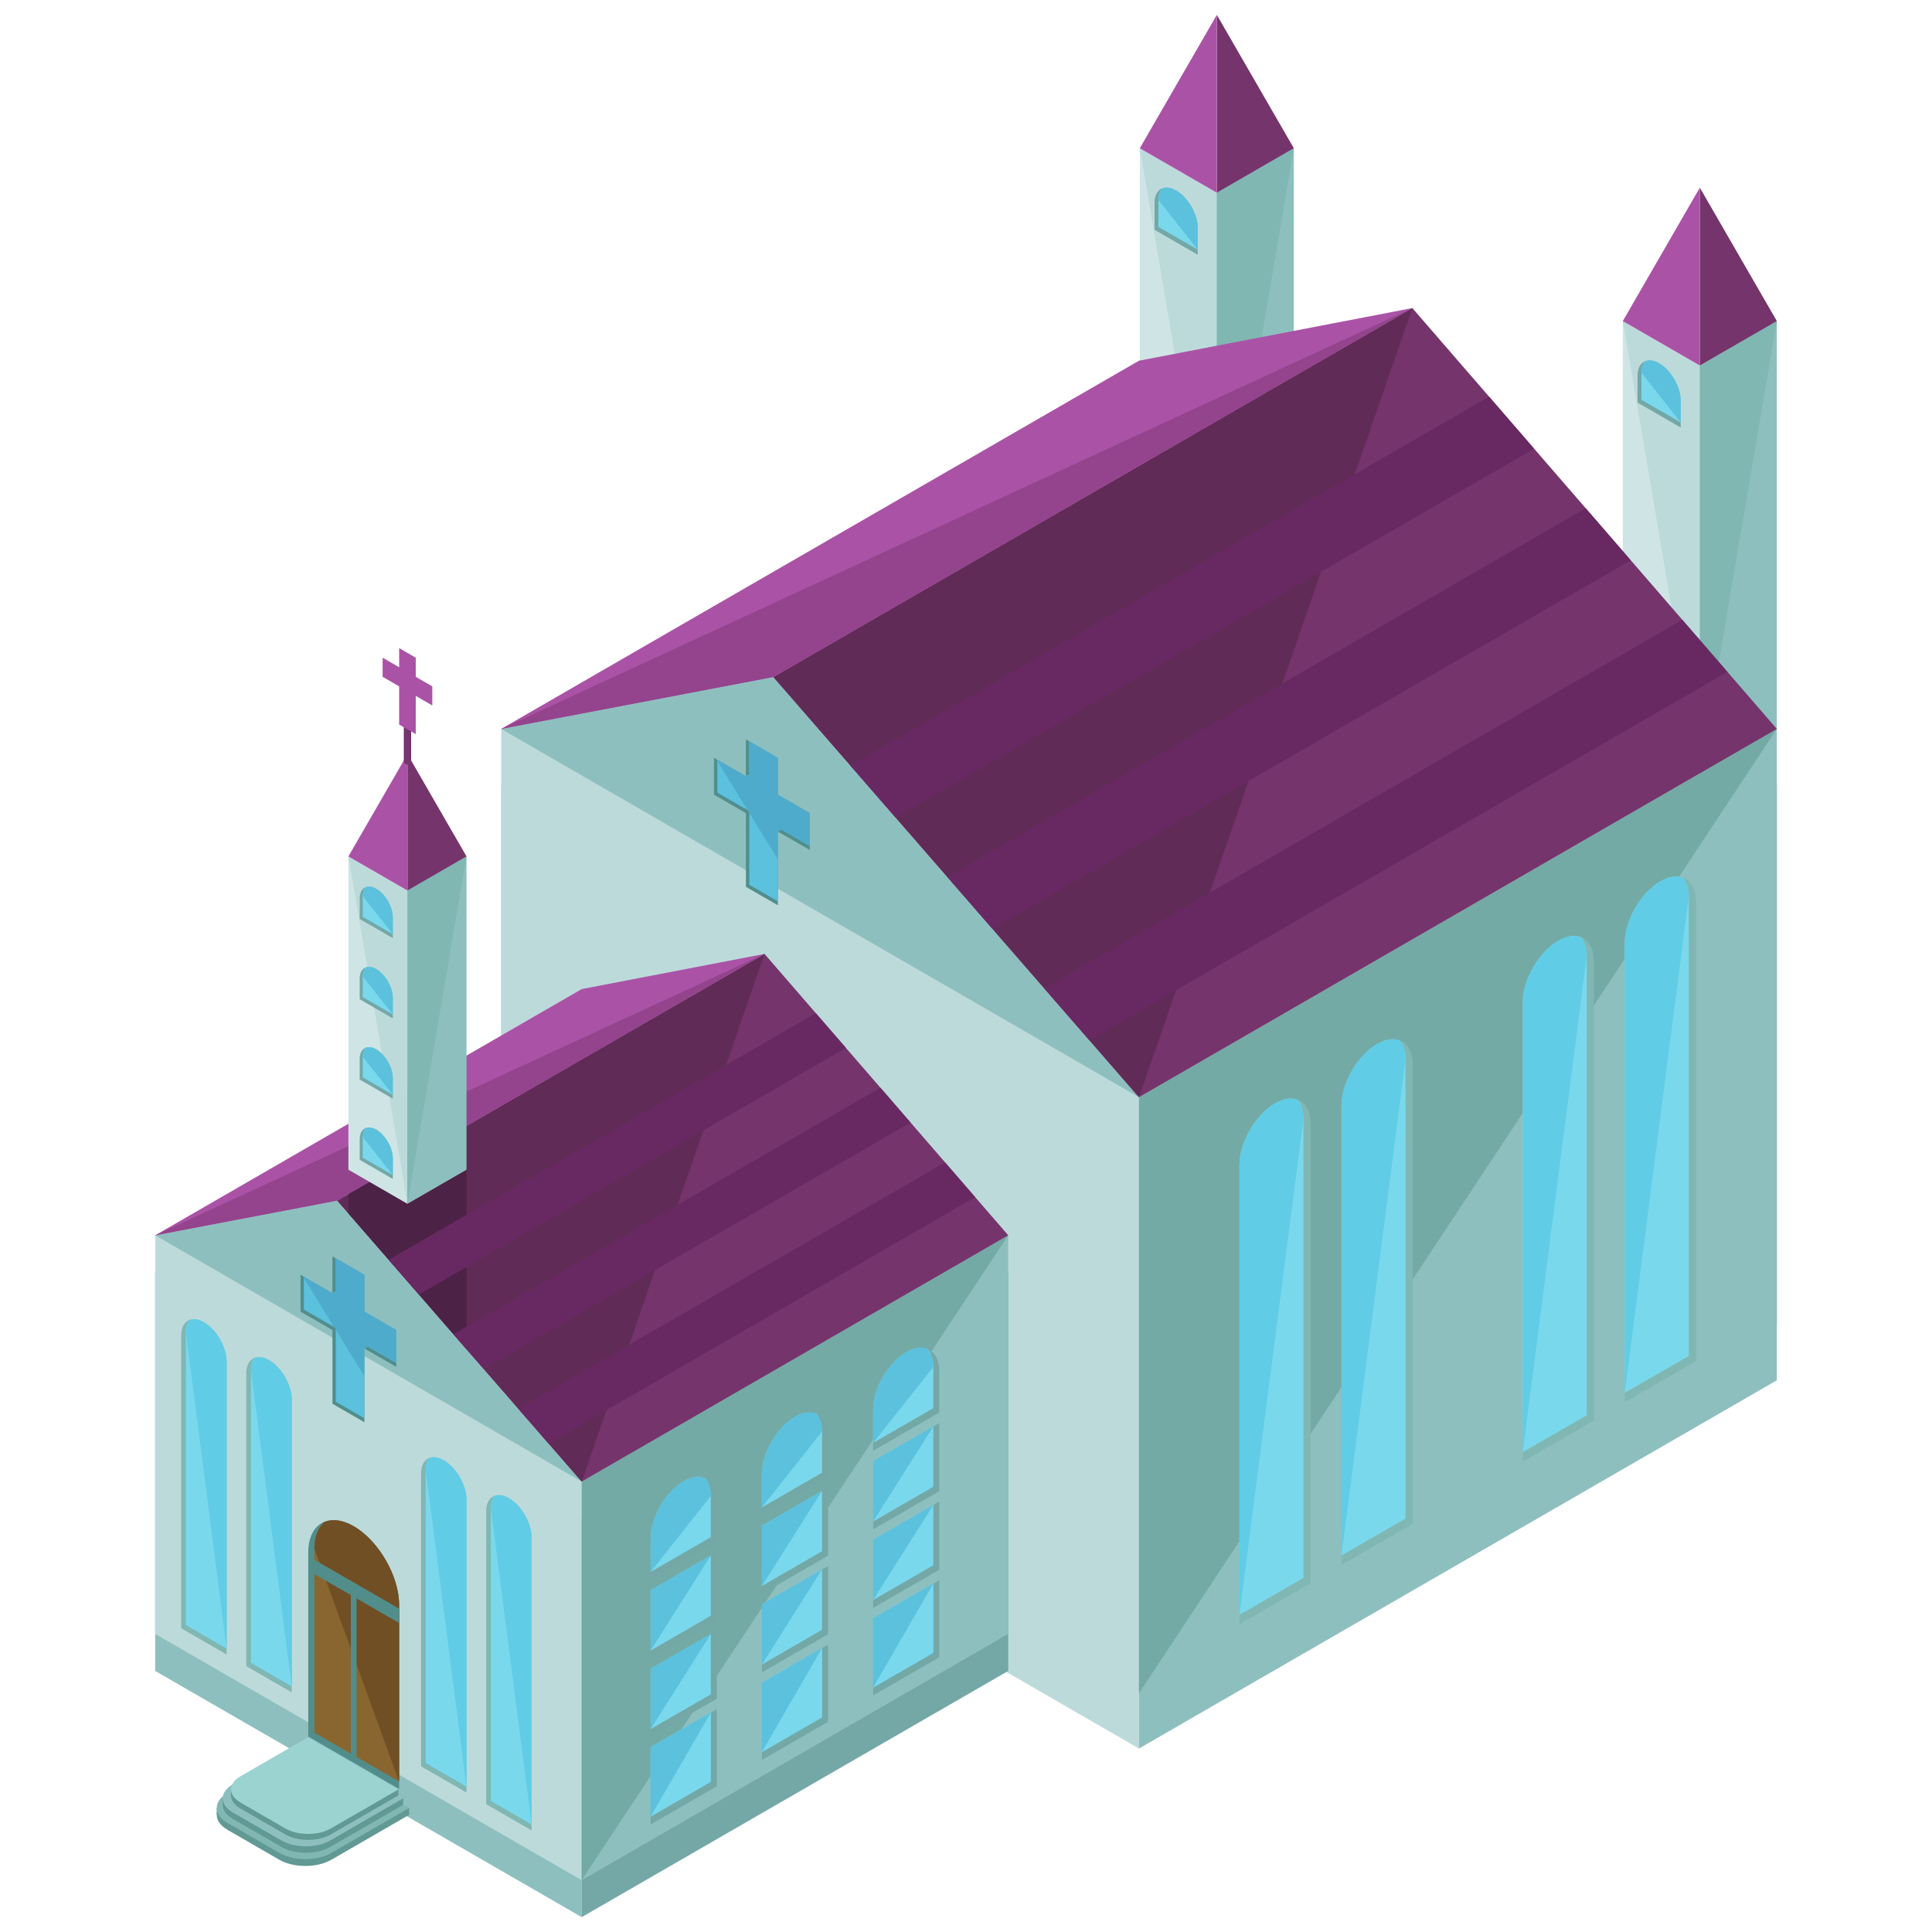<?xml version="1.0" encoding="utf-8"?>
<!-- Generator: Adobe Illustrator 16.0.0, SVG Export Plug-In . SVG Version: 6.00 Build 0)  -->
<!DOCTYPE svg PUBLIC "-//W3C//DTD SVG 1.1//EN" "http://www.w3.org/Graphics/SVG/1.1/DTD/svg11.dtd">
<svg version="1.1" id="Layer_1" xmlns="http://www.w3.org/2000/svg" xmlns:xlink="http://www.w3.org/1999/xlink" x="0px" y="0px"
	 width="130px" height="130px" viewBox="0 0 130 130" enable-background="new 0 0 130 130" xml:space="preserve">
<g>
	<g>
		<g>
			<polygon fill="#CFE5E5" points="109.195,21.604 109.195,49.096 114.377,52.089 114.377,24.594 			"/>
			<polyline fill="#BDDADB" points="114.377,52.089 114.377,24.594 109.195,21.604 			"/>
			<polygon fill="#8EBFBF" points="119.559,21.604 119.559,49.096 114.377,52.089 114.377,24.594 			"/>
			<polyline fill="#80B7B3" points="114.377,52.089 114.377,24.594 119.559,21.604 			"/>
			<polygon fill="#75346C" points="114.377,12.628 114.377,24.594 119.559,21.604 			"/>
			<polygon fill="#AA53A6" points="114.377,12.628 114.377,24.594 109.195,21.604 			"/>
		</g>
		<g>
			<path fill="#73A8A7" d="M110.187,27.092v-1.81c0-0.923,0.654-1.298,1.452-0.838c0.799,0.462,1.452,1.593,1.452,2.515v1.809
				L110.187,27.092z"/>
			<path fill="#7AD8ED" d="M111.639,24.444c0.799,0.462,1.452,1.593,1.452,2.515v1.464l-2.641-1.526v-1.808
				c0-0.334,0.087-0.594,0.234-0.771C110.94,24.206,111.272,24.232,111.639,24.444z"/>
			<path fill="#5BC1DD" d="M110.45,25.089c0-0.334,0.087-0.594,0.234-0.771c0.256-0.112,0.588-0.086,0.954,0.126
				c0.799,0.462,1.452,1.593,1.452,2.515v1.464"/>
		</g>
	</g>
	<g>
		<g>
			<polygon fill="#CFE5E5" points="76.695,9.975 76.695,37.469 81.877,40.461 81.877,12.967 			"/>
			<polyline fill="#BDDADB" points="81.877,40.461 81.877,12.967 76.695,9.975 			"/>
			<polygon fill="#8EBFBF" points="87.059,9.975 87.059,37.469 81.877,40.461 81.877,12.967 			"/>
			<polyline fill="#80B7B3" points="81.877,40.461 81.877,12.967 87.059,9.975 			"/>
			<polygon fill="#75346C" points="81.877,1 81.877,12.967 87.059,9.975 			"/>
			<polygon fill="#AA53A6" points="81.877,1 81.877,12.967 76.695,9.975 			"/>
		</g>
		<g>
			<path fill="#73A8A7" d="M77.687,15.464v-1.81c0-0.922,0.654-1.298,1.452-0.838c0.799,0.463,1.453,1.593,1.453,2.516v1.808
				L77.687,15.464z"/>
			<path fill="#7AD8ED" d="M79.139,12.816c0.799,0.463,1.453,1.593,1.453,2.516v1.464L77.95,15.27v-1.809
				c0-0.334,0.087-0.594,0.235-0.771C78.44,12.578,78.773,12.605,79.139,12.816z"/>
			<path fill="#5BC1DD" d="M77.95,13.461c0-0.334,0.087-0.594,0.235-0.771c0.255-0.112,0.588-0.085,0.953,0.126
				c0.799,0.463,1.453,1.593,1.453,2.516v1.464"/>
		</g>
	</g>
	<g>
		<g>
			<g>
				<polygon fill="#BDDADB" points="33.721,92.877 76.639,117.655 76.639,77.553 52.037,49.276 33.721,52.77 				"/>
				<polygon fill="#8EBFBF" points="76.639,77.553 119.559,52.77 119.559,92.877 76.639,117.655 				"/>
				<polygon fill="#BDDADB" points="33.721,89.155 76.639,113.937 76.639,73.831 52.037,45.554 33.721,49.048 				"/>
				<polyline fill="#8EBFBF" points="76.639,73.831 52.037,45.554 33.721,49.048 				"/>
				<polygon fill="#8EBFBF" points="76.639,73.831 119.559,49.048 119.559,89.155 76.639,113.937 				"/>
				<polyline fill="#74AAA5" points="76.639,113.937 76.639,73.831 119.559,49.048 				"/>
				<polygon fill="#75346C" points="52.037,45.554 95.034,20.73 119.559,49.048 76.639,73.831 				"/>
				<polyline fill="#602B56" points="76.639,73.831 52.037,45.554 95.034,20.73 				"/>
				<polygon fill="#AA53A6" points="95.034,20.73 76.639,24.271 33.721,49.048 52.037,45.554 				"/>
				<polyline fill="#93448C" points="33.721,49.048 52.037,45.554 95.034,20.73 				"/>
			</g>
		</g>
		<polygon fill="#682962" points="60.26,55.006 103.23,30.195 100.196,26.691 57.217,51.508 		"/>
		<polygon fill="#682962" points="66.783,62.5 109.732,37.703 106.697,34.199 63.738,59.002 		"/>
		<polygon fill="#682962" points="73.304,69.996 116.234,45.209 113.199,41.705 70.26,66.498 		"/>
	</g>
	<g>
		<g>
			<g>
				<polygon fill="#8EBFBF" points="10.441,112.432 39.142,129 39.142,102.183 22.689,83.274 10.441,85.611 				"/>
				<polygon fill="#73A8A7" points="39.142,102.183 67.843,85.611 67.843,112.432 39.142,129 				"/>
				<polygon fill="#BDDADB" points="10.441,109.941 39.142,126.514 39.142,99.695 22.689,80.785 10.441,83.122 				"/>
				<polyline fill="#8EBFBF" points="39.142,99.695 22.689,80.785 10.441,83.122 				"/>
				<polygon fill="#8EBFBF" points="39.142,99.695 67.843,83.122 67.843,109.941 39.142,126.514 				"/>
				<polyline fill="#74AAA5" points="39.142,126.514 39.142,99.695 67.843,83.122 				"/>
				<polygon fill="#75346C" points="22.689,80.785 51.442,64.187 67.843,83.122 39.142,99.695 				"/>
				<polyline fill="#602B56" points="39.142,99.695 22.689,80.785 51.442,64.187 				"/>
				<polygon fill="#AA53A6" points="51.442,64.187 39.142,66.553 10.441,83.122 22.689,80.785 				"/>
				<polyline fill="#93448C" points="10.441,83.122 22.689,80.785 51.442,64.187 				"/>
			</g>
		</g>
		<polygon fill="#4C2246" points="23.443,81.652 31.391,90.786 31.391,75.764 23.443,80.351 		"/>
		<g>
			<polygon fill="#CFE5E5" points="23.443,57.627 23.443,78.708 27.417,81.002 27.417,59.921 			"/>
			<polyline fill="#BDDADB" points="27.417,81.002 27.417,59.921 23.443,57.627 			"/>
			<polygon fill="#8EBFBF" points="31.391,57.627 31.391,78.708 27.417,81.002 27.417,59.921 			"/>
			<polyline fill="#80B7B3" points="27.417,81.002 27.417,59.921 31.391,57.627 			"/>
			<polygon fill="#75346C" points="27.417,50.744 27.417,59.921 31.391,57.627 			"/>
			<polygon fill="#AA53A6" points="27.417,50.744 27.417,59.921 23.443,57.627 			"/>
		</g>
		<g>
			<polygon fill="#518E8B" points="24.517,88.257 24.517,85.776 22.369,84.536 22.369,87.017 20.221,85.776 20.221,88.257 
				22.369,89.496 22.369,94.456 24.517,95.697 24.517,90.736 26.665,91.978 26.665,89.496 			"/>
			<polygon fill="#5BC1DD" points="24.517,88.257 24.517,85.776 22.594,84.666 22.594,86.878 22.369,87.017 20.446,85.905 
				20.446,88.118 22.595,89.357 22.594,94.318 24.517,95.429 24.517,90.736 24.742,90.6 26.665,91.709 26.665,89.496 			"/>
			<polygon fill="#4EABCC" points="26.665,89.496 24.517,88.257 24.517,85.776 22.594,84.666 22.594,86.878 22.369,87.017 
				20.446,85.905 20.446,85.995 22.477,89.291 22.595,89.357 22.595,89.48 24.517,92.6 24.517,90.736 24.742,90.6 26.665,91.709 			
				"/>
		</g>
		<polygon fill="#682962" points="28.188,87.106 56.924,70.515 54.895,68.173 26.153,84.767 		"/>
		<polygon fill="#682962" points="32.551,92.118 61.271,75.535 59.242,73.192 30.515,89.779 		"/>
		<polygon fill="#682962" points="36.911,97.131 65.619,80.555 63.59,78.214 34.875,94.791 		"/>
		<g>
			<g>
				<g>
					<polygon fill="#73A8A7" points="43.779,117.574 43.779,122.766 48.232,120.195 48.232,115.005 					"/>
					<polygon fill="#73A8A7" points="48.232,109.718 43.779,112.289 43.779,116.876 48.232,114.305 					"/>
					<polygon fill="#73A8A7" points="43.779,111.59 48.232,109.019 48.232,104.432 43.779,107.002 					"/>
					<path fill="#73A8A7" d="M48.232,103.732v-2.773c0-1.415-1.003-1.992-2.227-1.286c-1.225,0.708-2.227,2.442-2.227,3.857v2.772
						L48.232,103.732z"/>
				</g>
				<g>
					<polygon fill="#5BC1DD" points="47.828,119.896 47.828,115.236 43.779,117.574 43.779,122.234 					"/>
					<polygon fill="#5BC1DD" points="47.828,119.896 47.828,115.236 43.779,117.574 43.779,122.234 					"/>
					<polygon fill="#7AD8ED" points="47.828,119.896 47.828,115.236 43.779,117.574 43.779,122.234 					"/>
					<polyline fill="#5BC1DD" points="47.828,115.236 43.779,117.574 43.779,122.234 					"/>
					<polygon fill="#7AD8ED" points="47.828,114.006 47.828,109.95 43.779,112.289 43.779,116.345 					"/>
					<polyline fill="#5BC1DD" points="47.828,109.95 43.779,112.289 43.779,116.345 					"/>
					<polygon fill="#7AD8ED" points="47.828,108.72 47.828,104.664 43.779,107.002 43.779,111.061 					"/>
					<polyline fill="#5BC1DD" points="47.828,104.664 43.779,107.002 43.779,111.061 					"/>
					<path fill="#7AD8ED" d="M46.006,99.673c-1.225,0.708-2.227,2.442-2.227,3.857v2.242l4.049-2.339v-2.772
						c0-0.513-0.135-0.91-0.359-1.183C47.076,99.307,46.566,99.348,46.006,99.673z"/>
					<path fill="#5BC1DD" d="M47.828,100.661c0-0.513-0.135-0.91-0.359-1.183c-0.393-0.172-0.902-0.131-1.463,0.194
						c-1.225,0.708-2.227,2.442-2.227,3.857v2.242"/>
				</g>
			</g>
			<g>
				<g>
					<polygon fill="#73A8A7" points="51.266,113.234 51.266,118.426 55.719,115.854 55.719,110.662 					"/>
					<polygon fill="#73A8A7" points="55.719,105.377 51.266,107.947 51.266,112.535 55.719,109.964 					"/>
					<polygon fill="#73A8A7" points="51.266,107.249 55.719,104.676 55.719,100.09 51.266,102.662 					"/>
					<path fill="#73A8A7" d="M55.719,99.391v-2.772c0-1.415-1.003-1.993-2.227-1.286c-1.225,0.709-2.227,2.442-2.227,3.857v2.774
						L55.719,99.391z"/>
				</g>
				<g>
					<polygon fill="#5BC1DD" points="55.314,115.556 55.314,110.896 51.266,113.234 51.266,117.895 					"/>
					<polygon fill="#5BC1DD" points="55.314,115.556 55.314,110.896 51.266,113.234 51.266,117.895 					"/>
					<polygon fill="#7AD8ED" points="55.314,115.556 55.314,110.896 51.266,113.234 51.266,117.895 					"/>
					<polyline fill="#5BC1DD" points="55.314,110.896 51.266,113.234 51.266,117.895 					"/>
					<polygon fill="#7AD8ED" points="55.314,109.664 55.314,105.611 51.266,107.947 51.266,112.005 					"/>
					<polyline fill="#5BC1DD" points="55.314,105.611 51.266,107.947 51.266,112.005 					"/>
					<polygon fill="#7AD8ED" points="55.314,104.38 55.314,100.322 51.266,102.662 51.266,106.718 					"/>
					<polyline fill="#5BC1DD" points="55.314,100.322 51.266,102.662 51.266,106.718 					"/>
					<path fill="#7AD8ED" d="M53.492,95.332c-1.225,0.709-2.227,2.442-2.227,3.857v2.242l4.049-2.339V96.32
						c0-0.514-0.135-0.91-0.359-1.182C54.562,94.966,54.053,95.008,53.492,95.332z"/>
					<path fill="#5BC1DD" d="M55.314,96.32c0-0.514-0.135-0.91-0.359-1.182c-0.393-0.173-0.902-0.131-1.463,0.193
						c-1.225,0.709-2.227,2.442-2.227,3.857v2.242"/>
				</g>
			</g>
			<g>
				<g>
					<polygon fill="#73A8A7" points="58.752,108.892 58.752,114.084 63.205,111.514 63.205,106.322 					"/>
					<polygon fill="#73A8A7" points="63.205,101.035 58.752,103.605 58.752,108.193 63.205,105.623 					"/>
					<polygon fill="#73A8A7" points="58.752,102.908 63.205,100.336 63.205,95.75 58.752,98.32 					"/>
					<path fill="#73A8A7" d="M63.205,95.049v-2.771c0-1.416-1.003-1.992-2.227-1.287c-1.225,0.709-2.227,2.443-2.227,3.857v2.773
						L63.205,95.049z"/>
				</g>
				<g>
					<polygon fill="#5BC1DD" points="62.801,111.215 62.801,106.555 58.752,108.892 58.752,113.553 					"/>
					<polygon fill="#5BC1DD" points="62.801,111.215 62.801,106.555 58.752,108.892 58.752,113.553 					"/>
					<polygon fill="#7AD8ED" points="62.801,111.215 62.801,106.555 58.752,108.892 58.752,113.553 					"/>
					<polyline fill="#5BC1DD" points="62.801,106.555 58.752,108.892 58.752,113.553 					"/>
					<polygon fill="#7AD8ED" points="62.801,105.322 62.801,101.269 58.752,103.605 58.752,107.662 					"/>
					<polyline fill="#5BC1DD" points="62.801,101.269 58.752,103.605 58.752,107.662 					"/>
					<polygon fill="#7AD8ED" points="62.801,100.038 62.801,95.982 58.752,98.32 58.752,102.377 					"/>
					<polyline fill="#5BC1DD" points="62.801,95.982 58.752,98.32 58.752,102.377 					"/>
					<path fill="#7AD8ED" d="M60.979,90.99c-1.225,0.709-2.227,2.443-2.227,3.857v2.242l4.049-2.338v-2.773
						c0-0.512-0.134-0.909-0.359-1.182C62.049,90.623,61.539,90.666,60.979,90.99z"/>
					<path fill="#5BC1DD" d="M62.801,91.979c0-0.512-0.134-0.909-0.359-1.182c-0.393-0.174-0.902-0.131-1.463,0.193
						c-1.225,0.709-2.227,2.443-2.227,3.857v2.242"/>
				</g>
			</g>
		</g>
		<g>
			<path fill="#80B7B3" d="M29.861,98.26c0.841,0.486,1.529,1.677,1.529,2.648v19.709l-3.059-1.765v-19.71
				C28.332,98.171,29.021,97.774,29.861,98.26z"/>
			<path fill="#7AD8ED" d="M29.861,98.26c-0.372-0.214-0.709-0.248-0.975-0.145c-0.15,0.187-0.242,0.457-0.242,0.806v19.709
				l2.746,1.584v-19.306C31.391,99.937,30.702,98.746,29.861,98.26z"/>
			<path fill="#61CCE5" d="M31.391,120.214v-19.306c0-0.972-0.688-2.162-1.529-2.648c-0.372-0.214-0.709-0.248-0.975-0.145
				c-0.15,0.187-0.242,0.457-0.242,0.806"/>
		</g>
		<g>
			<path fill="#80B7B3" d="M34.241,100.807c0.841,0.487,1.528,1.678,1.528,2.649v19.708l-3.057-1.764v-19.709
				C32.713,100.719,33.401,100.322,34.241,100.807z"/>
			<path fill="#7AD8ED" d="M34.241,100.807c-0.371-0.215-0.708-0.248-0.974-0.145c-0.152,0.188-0.243,0.457-0.243,0.805v19.709
				l2.745,1.586v-19.306C35.77,102.484,35.082,101.294,34.241,100.807z"/>
			<path fill="#61CCE5" d="M35.77,122.762v-19.306c0-0.972-0.688-2.162-1.528-2.649c-0.371-0.215-0.708-0.248-0.974-0.145
				c-0.152,0.188-0.243,0.457-0.243,0.805"/>
		</g>
		<g>
			<path fill="#80B7B3" d="M13.721,88.971c0.842,0.486,1.529,1.678,1.529,2.65v19.707l-3.058-1.764v-19.71
				C12.192,88.883,12.881,88.486,13.721,88.971z"/>
			<path fill="#7AD8ED" d="M13.721,88.971c-0.371-0.215-0.707-0.247-0.973-0.145c-0.152,0.188-0.243,0.457-0.243,0.805v19.709
				l2.745,1.586V91.621C15.25,90.648,14.562,89.457,13.721,88.971z"/>
			<path fill="#61CCE5" d="M15.25,110.926V91.621c0-0.973-0.688-2.164-1.529-2.65c-0.371-0.215-0.707-0.247-0.973-0.145
				c-0.152,0.188-0.243,0.457-0.243,0.805"/>
		</g>
		<g>
			<path fill="#80B7B3" d="M18.102,91.519c0.841,0.487,1.529,1.679,1.529,2.649v19.709l-3.059-1.766v-19.71
				C16.572,91.43,17.262,91.033,18.102,91.519z"/>
			<path fill="#7AD8ED" d="M18.102,91.519c-0.371-0.214-0.709-0.247-0.975-0.146c-0.151,0.188-0.242,0.458-0.242,0.805v19.711
				l2.746,1.585V94.168C19.631,93.197,18.942,92.006,18.102,91.519z"/>
			<path fill="#61CCE5" d="M19.631,113.474V94.168c0-0.971-0.688-2.162-1.529-2.649c-0.371-0.214-0.709-0.247-0.975-0.146
				c-0.151,0.188-0.242,0.458-0.242,0.805"/>
		</g>
		<g>
			<path fill="#518E8B" d="M23.799,102.697c1.682,0.974,3.057,3.354,3.057,5.295v12.385l-6.114-3.531v-12.384
				C20.741,102.52,22.119,101.727,23.799,102.697z"/>
			<path fill="#896530" d="M23.799,102.697c-0.756-0.437-1.44-0.5-1.977-0.278c-0.409,0.363-0.665,0.962-0.665,1.783v12.384
				l5.698,3.289v-11.883C26.855,106.051,25.48,103.671,23.799,102.697z"/>
			<path fill="#704F24" d="M26.855,119.875v-11.883c0-1.941-1.375-4.321-3.057-5.295c-0.756-0.437-1.44-0.5-1.977-0.278
				c-0.409,0.363-0.665,0.962-0.665,1.783"/>
			<polygon fill="#518E8B" points="21.157,105.915 26.855,109.205 26.855,108.244 21.157,104.954 			"/>
			<polygon fill="#518E8B" points="23.607,117.999 23.991,118.222 23.991,106.84 23.607,106.84 			"/>
		</g>
		<g>
			<path fill="#73A8A7" d="M24.203,61.835v-1.387c0-0.708,0.502-0.996,1.113-0.644c0.613,0.354,1.114,1.222,1.114,1.93v1.387
				L24.203,61.835z"/>
			<path fill="#7AD8ED" d="M25.316,59.805c0.613,0.354,1.114,1.222,1.114,1.93v1.121l-2.024-1.17v-1.387
				c0-0.256,0.066-0.455,0.18-0.591C24.781,59.623,25.037,59.643,25.316,59.805z"/>
			<path fill="#5BC1DD" d="M24.406,60.299c0-0.256,0.066-0.455,0.18-0.591c0.195-0.085,0.451-0.065,0.73,0.097
				c0.613,0.354,1.114,1.222,1.114,1.93v1.121"/>
		</g>
		<g>
			<path fill="#73A8A7" d="M24.203,67.238v-1.387c0-0.707,0.502-0.996,1.113-0.644c0.613,0.354,1.114,1.222,1.114,1.928v1.388
				L24.203,67.238z"/>
			<path fill="#7AD8ED" d="M25.316,65.208c0.613,0.354,1.114,1.222,1.114,1.928v1.122l-2.024-1.169v-1.387
				c0-0.255,0.066-0.455,0.18-0.589C24.781,65.025,25.037,65.046,25.316,65.208z"/>
			<path fill="#5BC1DD" d="M24.406,65.702c0-0.255,0.066-0.455,0.18-0.589c0.195-0.088,0.451-0.067,0.73,0.095
				c0.613,0.354,1.114,1.222,1.114,1.928v1.122"/>
		</g>
		<g>
			<path fill="#73A8A7" d="M24.203,72.641v-1.386c0-0.708,0.502-0.997,1.113-0.644c0.613,0.354,1.114,1.222,1.114,1.928v1.387
				L24.203,72.641z"/>
			<path fill="#7AD8ED" d="M25.316,70.611c0.613,0.354,1.114,1.222,1.114,1.928v1.121l-2.024-1.168v-1.387
				c0-0.256,0.066-0.455,0.18-0.592C24.781,70.428,25.037,70.449,25.316,70.611z"/>
			<path fill="#5BC1DD" d="M24.406,71.105c0-0.256,0.066-0.455,0.18-0.592c0.195-0.086,0.451-0.064,0.73,0.098
				c0.613,0.354,1.114,1.222,1.114,1.928v1.121"/>
		</g>
		<g>
			<path fill="#73A8A7" d="M24.203,78.043v-1.387c0-0.707,0.502-0.996,1.113-0.643c0.613,0.354,1.114,1.222,1.114,1.929v1.387
				L24.203,78.043z"/>
			<path fill="#7AD8ED" d="M25.316,76.014c0.613,0.354,1.114,1.222,1.114,1.929v1.122l-2.024-1.17v-1.387
				c0-0.256,0.066-0.455,0.18-0.592C24.781,75.83,25.037,75.852,25.316,76.014z"/>
			<path fill="#5BC1DD" d="M24.406,76.508c0-0.256,0.066-0.455,0.18-0.592c0.195-0.086,0.451-0.064,0.73,0.098
				c0.613,0.354,1.114,1.222,1.114,1.929v1.122"/>
		</g>
		<g>
			<g>
				<path fill="#619994" d="M20.545,118.079l-5.24,3.026c-0.961,0.553-0.961,1.462,0,2.018l3.494,2.018
					c0.96,0.553,2.531,0.553,3.492,0h0.001l5.241-3.026L20.545,118.079z"/>
				<rect x="14.584" y="121.668" fill="#619994" width="12.949" height="0.425"/>
				<path fill="#80B7B3" d="M20.545,117.619l-5.24,3.023c-0.961,0.556-0.961,1.464,0,2.017l3.494,2.02
					c0.96,0.554,2.531,0.554,3.492,0h0.001l5.241-3.027L20.545,117.619z"/>
			</g>
			<g>
				<path fill="#619994" d="M20.577,117.655l-4.915,2.839c-0.9,0.52-0.9,1.369,0,1.892l3.277,1.892c0.9,0.52,2.375,0.52,3.275,0l0,0
					l4.915-2.838L20.577,117.655z"/>
				<rect x="14.987" y="121.021" fill="#619994" width="12.143" height="0.399"/>
				<path fill="#8EBFBF" d="M20.577,117.223l-4.915,2.837c-0.9,0.521-0.9,1.372,0,1.893l3.277,1.892c0.9,0.52,2.375,0.52,3.275,0
					l0,0l4.915-2.838L20.577,117.223z"/>
			</g>
			<g>
				<path fill="#619994" d="M20.731,117.297l-4.56,2.635c-0.836,0.48-0.836,1.273,0,1.754l3.039,1.755
					c0.837,0.482,2.204,0.482,3.04,0h0.001l4.559-2.632L20.731,117.297z"/>
				<rect x="15.545" y="120.421" fill="#619994" width="11.266" height="0.37"/>
				<path fill="#9BD3D1" d="M20.731,116.896l-4.56,2.632c-0.836,0.482-0.836,1.272,0,1.755l3.039,1.756
					c0.837,0.482,2.204,0.482,3.04,0h0.001l4.559-2.633L20.731,116.896z"/>
			</g>
		</g>
		<g>
			<path fill="#75346C" d="M27.417,51.445c-0.136,0-0.247-0.111-0.247-0.248v-2.99c0-0.135,0.111-0.246,0.247-0.246
				s0.247,0.111,0.247,0.246v2.99C27.664,51.334,27.553,51.445,27.417,51.445z"/>
		</g>
		<polygon fill="#AA53A6" points="27.975,45.541 27.975,44.255 26.859,43.61 26.859,44.898 25.746,44.255 25.746,45.541 
			26.859,46.184 26.859,48.756 27.975,49.4 27.975,46.826 29.088,47.469 29.088,46.184 		"/>
	</g>
	<g>
		<polygon fill="#518E8B" points="52.339,53.474 52.339,50.992 50.191,49.752 50.191,52.232 48.043,50.992 48.043,53.474 
			50.191,54.714 50.191,59.673 52.339,60.913 52.339,55.953 54.487,57.193 54.487,54.714 		"/>
		<polygon fill="#5BC1DD" points="52.339,53.474 52.339,50.992 50.416,49.883 50.416,52.094 50.191,52.232 48.269,51.121 
			48.269,53.334 50.417,54.574 50.416,59.535 52.339,60.645 52.339,55.953 52.564,55.815 54.487,56.925 54.487,54.714 		"/>
		<polygon fill="#4EABCC" points="54.487,54.714 52.339,53.474 52.339,50.992 50.416,49.883 50.416,52.094 50.191,52.232 
			48.269,51.121 48.269,51.211 50.299,54.507 50.417,54.574 50.417,54.697 52.339,57.816 52.339,55.953 52.564,55.815 
			54.487,56.925 		"/>
	</g>
	<g>
		<path fill="#80B7B3" d="M92.666,70.247c-1.32,0.762-2.399,2.628-2.399,4.153v30.898l4.795-2.766V71.631
			C95.062,70.107,93.982,69.484,92.666,70.247z"/>
		<path fill="#7AD8ED" d="M92.666,70.247c0.582-0.337,1.109-0.39,1.526-0.228c0.237,0.293,0.38,0.716,0.38,1.261v30.902
			l-4.306,2.483V74.4C90.267,72.875,91.346,71.009,92.666,70.247z"/>
		<path fill="#61CCE5" d="M90.267,104.666V74.4c0-1.525,1.079-3.392,2.399-4.153c0.582-0.337,1.109-0.39,1.526-0.228
			c0.237,0.293,0.38,0.716,0.38,1.261"/>
	</g>
	<g>
		<path fill="#80B7B3" d="M85.797,74.24c-1.318,0.765-2.396,2.63-2.396,4.152v30.9l4.793-2.766V75.626
			C88.193,74.103,87.114,73.48,85.797,74.24z"/>
		<path fill="#7AD8ED" d="M85.797,74.24c0.582-0.338,1.111-0.389,1.527-0.227c0.238,0.292,0.381,0.715,0.381,1.26v30.902
			L83.4,108.66V78.393C83.4,76.87,84.479,75.005,85.797,74.24z"/>
		<path fill="#61CCE5" d="M83.4,108.66V78.393c0-1.522,1.078-3.388,2.396-4.152c0.582-0.338,1.111-0.389,1.527-0.227
			c0.238,0.292,0.381,0.715,0.381,1.26"/>
	</g>
	<g>
		<path fill="#80B7B3" d="M111.727,59.303c-1.318,0.762-2.398,2.629-2.398,4.154v30.898l4.795-2.766V60.688
			C114.123,59.164,113.044,58.541,111.727,59.303z"/>
		<path fill="#7AD8ED" d="M111.727,59.303c0.582-0.336,1.111-0.389,1.527-0.228c0.237,0.294,0.381,0.716,0.381,1.261v30.903
			l-4.307,2.482V63.457C109.328,61.932,110.408,60.064,111.727,59.303z"/>
		<path fill="#61CCE5" d="M109.328,93.722V63.457c0-1.525,1.08-3.393,2.398-4.154c0.582-0.336,1.111-0.389,1.527-0.228
			c0.237,0.294,0.381,0.716,0.381,1.261"/>
	</g>
	<g>
		<path fill="#80B7B3" d="M104.859,63.297c-1.318,0.763-2.396,2.629-2.396,4.152v30.9l4.792-2.767V64.682
			C107.255,63.158,106.176,62.537,104.859,63.297z"/>
		<path fill="#7AD8ED" d="M104.859,63.297c0.582-0.338,1.111-0.389,1.527-0.227c0.237,0.292,0.381,0.715,0.381,1.26v30.902
			l-4.305,2.484V67.449C102.463,65.926,103.541,64.06,104.859,63.297z"/>
		<path fill="#61CCE5" d="M102.463,97.717V67.449c0-1.523,1.078-3.39,2.396-4.152c0.582-0.338,1.111-0.389,1.527-0.227
			c0.237,0.292,0.381,0.715,0.381,1.26"/>
	</g>
</g>
</svg>

